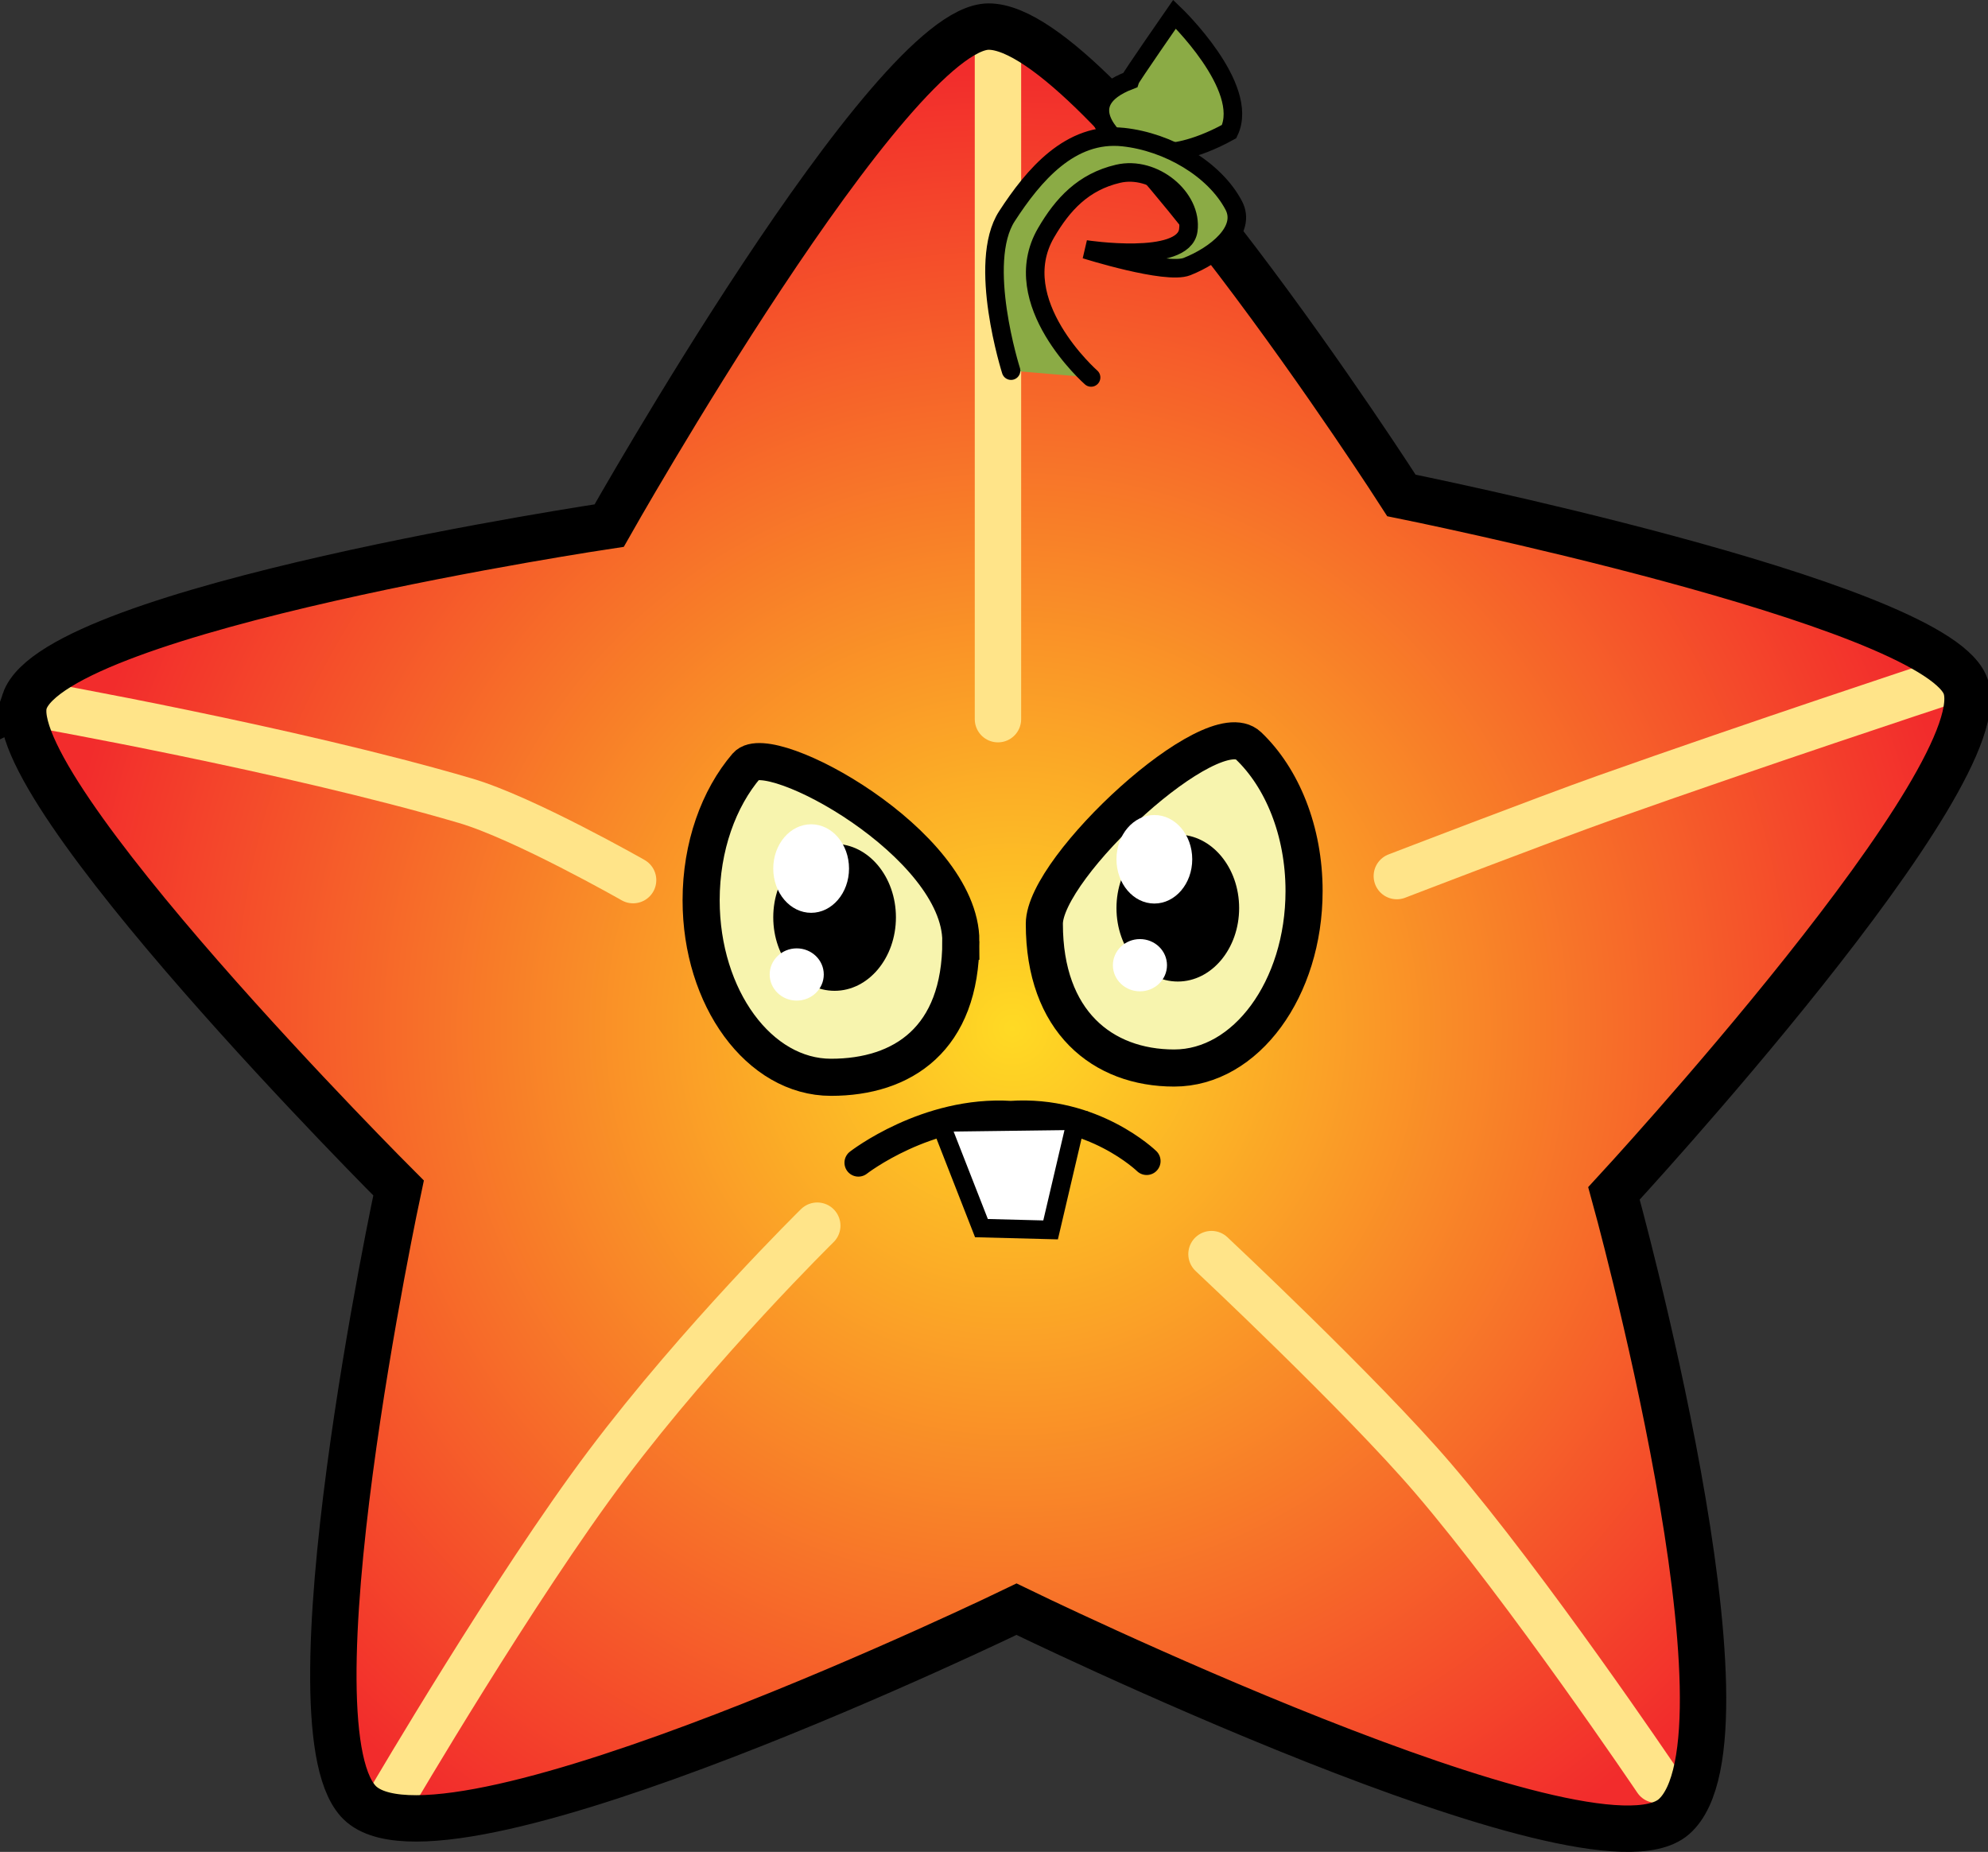 <svg version="1.1" xmlns="http://www.w3.org/2000/svg" xmlns:xlink="http://www.w3.org/1999/xlink" width="107.159" height="99.824" viewBox="0,0,107.159,99.824"><rect x="0" y="0" width="107.159" height="99.824" fill="#333333" stroke="none"/><defs><radialGradient cx="240.982" cy="185.624" r="51.868" gradientUnits="userSpaceOnUse" id="color-1"><stop offset="0" stop-color="#ffda24"/><stop offset="1" stop-color="#f22c2c"/></radialGradient></defs><g transform="translate(-186.41,-130.191)"><g data-paper-data="{&quot;isPaintingLayer&quot;:true}" fill-rule="nonzero" stroke-linejoin="miter" stroke-miterlimit="10" stroke-dasharray="" stroke-dashoffset="0" style="mix-blend-mode: normal"><path d="M187.521,167.984c1.741,-5.019 31.901,-9.066 31.901,-9.066c0,0 14.793,-27.294 20.061,-27.294c6.049,0 21.79,25.086 21.79,25.086c0,0 28.829,5.894 30.825,10.362c2.101,4.703 -19.035,28.237 -19.035,28.237c0,0 8.257,28.519 3.353,32.81c-4.462,3.904 -35.038,-11.978 -35.038,-11.978c0,0 -30.692,15.485 -35.683,11.326c-4.376,-3.647 1.977,-33.97 1.977,-33.97c0,0 -21.728,-20.971 -20.152,-25.514z" fill="url(#color-1)" stroke="#000000" stroke-width="0" stroke-linecap="butt"/><path d="M207.495,227.124c0,0 6.67,-11.384 11.632,-17.977c5.058,-6.72 11.336,-12.888 11.336,-12.888" data-paper-data="{&quot;origPos&quot;:null}" fill="none" stroke="#ffe489" stroke-width="2.5" stroke-linecap="round"/><path d="M251.713,197.791c0,0 8.066,7.557 11.933,12.07c5.1,5.952 12.057,16.264 12.057,16.264" data-paper-data="{&quot;origPos&quot;:null}" fill="none" stroke="#ffe489" stroke-width="2.5" stroke-linecap="round"/><path d="M188.203,168.124c0,0 13.835,2.447 23.299,5.23c3.155,0.928 9.034,4.279 9.034,4.279" data-paper-data="{&quot;origPos&quot;:null}" fill="none" stroke="#ffe489" stroke-width="2.5" stroke-linecap="round"/><path d="M240.203,132.624v36.333" data-paper-data="{&quot;origPos&quot;:null}" fill="none" stroke="#ffe489" stroke-width="2.5" stroke-linecap="round"/><path d="M261.703,177.415c0,0 8.12,-3.123 11.221,-4.223c8.216,-2.915 17.779,-6.067 17.779,-6.067" data-paper-data="{&quot;origPos&quot;:null}" fill="none" stroke="#ffe489" stroke-width="2.5" stroke-linecap="round"/><path d="M187.741,167.984c1.741,-5.019 31.505,-9.462 31.505,-9.462c0,0 15.188,-26.898 20.457,-26.898c6.049,0 22.248,25.273 22.248,25.273c0,0 28.371,5.707 30.367,10.175c2.101,4.703 -18.91,27.446 -18.91,27.446c0,0 8.133,29.31 3.229,33.601c-4.462,3.904 -35.434,-11.186 -35.434,-11.186c0,0 -30.297,14.693 -35.287,10.535c-4.376,-3.647 1.977,-33.241 1.977,-33.241c0,0 -21.728,-21.7 -20.152,-26.243z" data-paper-data="{&quot;origPos&quot;:null}" fill="none" stroke="#000000" stroke-width="2.5" stroke-linecap="butt"/><path d="M232.679,192.865c0,0 3.679,-2.866 8.212,-2.582c4.45,-0.304 7.327,2.495 7.327,2.495" data-paper-data="{&quot;origPos&quot;:null}" fill="none" stroke="#000000" stroke-width="1.5" stroke-linecap="round"/><g data-paper-data="{&quot;origPos&quot;:null}" stroke-linecap="butt"><path d="M238.203,180.928c0,5.27 -3.134,7.333 -7,7.333c-3.866,0 -7,-4.272 -7,-9.542c0,-2.901 0.95,-5.499 2.448,-7.249c1.224,-1.429 11.552,4.189 11.552,9.458z" data-paper-data="{&quot;origPos&quot;:null}" fill="#f7f4ae" stroke="#000000" stroke-width="2"/><g data-paper-data="{&quot;origPos&quot;:null}" stroke="none" stroke-width="0"><path d="M234.703,179.639c0,2.187 -1.48,3.96 -3.306,3.96c-1.826,0 -3.306,-1.773 -3.306,-3.96c0,-2.187 1.48,-3.96 3.306,-3.96c1.826,0 3.306,1.773 3.306,3.96z" data-paper-data="{&quot;origPos&quot;:null}" fill="#000000"/><path d="M232.175,177.009c0,1.318 -0.914,2.386 -2.042,2.386c-1.128,0 -2.042,-1.068 -2.042,-2.386c0,-1.318 0.914,-2.386 2.042,-2.386c1.128,0 2.042,1.068 2.042,2.386z" data-paper-data="{&quot;origPos&quot;:null}" fill="#ffffff"/><path d="M230.814,182.719c0,0.778 -0.653,1.408 -1.458,1.408c-0.805,0 -1.458,-0.63 -1.458,-1.408c0,-0.778 0.653,-1.408 1.458,-1.408c0.805,0 1.458,0.63 1.458,1.408z" data-paper-data="{&quot;origPos&quot;:null}" fill="#ffffff"/></g></g><g data-paper-data="{&quot;origPos&quot;:null}" stroke-linecap="butt"><path d="M256.703,178.219c0,5.27 -3.134,9.542 -7,9.542c-3.866,0 -7,-2.505 -7,-7.775c0,-3.067 9.051,-11.452 11,-9.598c1.813,1.724 3,4.589 3,7.831z" data-paper-data="{&quot;origPos&quot;:null}" fill="#f7f4ae" stroke="#000000" stroke-width="2"/><g data-paper-data="{&quot;origPos&quot;:null}" stroke="none" stroke-width="0"><path d="M253.203,179.139c0,2.187 -1.48,3.96 -3.306,3.96c-1.826,0 -3.306,-1.773 -3.306,-3.96c0,-2.187 1.48,-3.96 3.306,-3.96c1.826,0 3.306,1.773 3.306,3.96z" data-paper-data="{&quot;origPos&quot;:null}" fill="#000000"/><path d="M250.675,176.509c0,1.318 -0.914,2.386 -2.042,2.386c-1.128,0 -2.042,-1.068 -2.042,-2.386c0,-1.318 0.914,-2.386 2.042,-2.386c1.128,0 2.042,1.068 2.042,2.386z" data-paper-data="{&quot;origPos&quot;:null}" fill="#ffffff"/><path d="M249.314,182.219c0,0.778 -0.653,1.408 -1.458,1.408c-0.805,0 -1.458,-0.63 -1.458,-1.408c0,-0.778 0.653,-1.408 1.458,-1.408c0.805,0 1.458,0.63 1.458,1.408z" data-paper-data="{&quot;origPos&quot;:null}" fill="#ffffff"/></g></g><path d="M239.313,196.391l-2.228,-5.696l7.336,-0.094l-1.381,5.886z" data-paper-data="{&quot;origPos&quot;:null,&quot;origRot&quot;:0}" fill="#ffffff" stroke="#000000" stroke-width="1" stroke-linecap="butt"/><g data-paper-data="{&quot;origPos&quot;:null}" fill="#8bab45" stroke="#000000" stroke-width="1" stroke-linecap="round"><path d="M246.708,137.86c0,0 -2.634,-2.104 0.601,-3.342c0.04,-0.143 2.413,-3.561 2.413,-3.561c0,0 4.095,3.915 2.941,6.326c-1.966,1.088 -3.239,1.106 -3.239,1.106" data-paper-data="{&quot;origPos&quot;:null,&quot;origRot&quot;:0}"/><path d="M240.908,150.17c0,0 -1.848,-5.815 -0.224,-8.32c1.435,-2.212 3.417,-4.576 6.274,-4.269c2.417,0.26 4.916,1.721 5.951,3.676c0.718,1.356 -0.974,2.693 -2.516,3.303c-1.13,0.447 -5.471,-0.924 -5.471,-0.924c0,0 5.295,0.813 5.541,-1.033c0.234,-1.75 -1.866,-3.495 -3.787,-3.045c-1.875,0.439 -2.988,1.65 -3.878,3.178c-2.185,3.75 2.425,7.801 2.425,7.801" data-paper-data="{&quot;origPos&quot;:null,&quot;origRot&quot;:0}"/></g></g></g></svg>